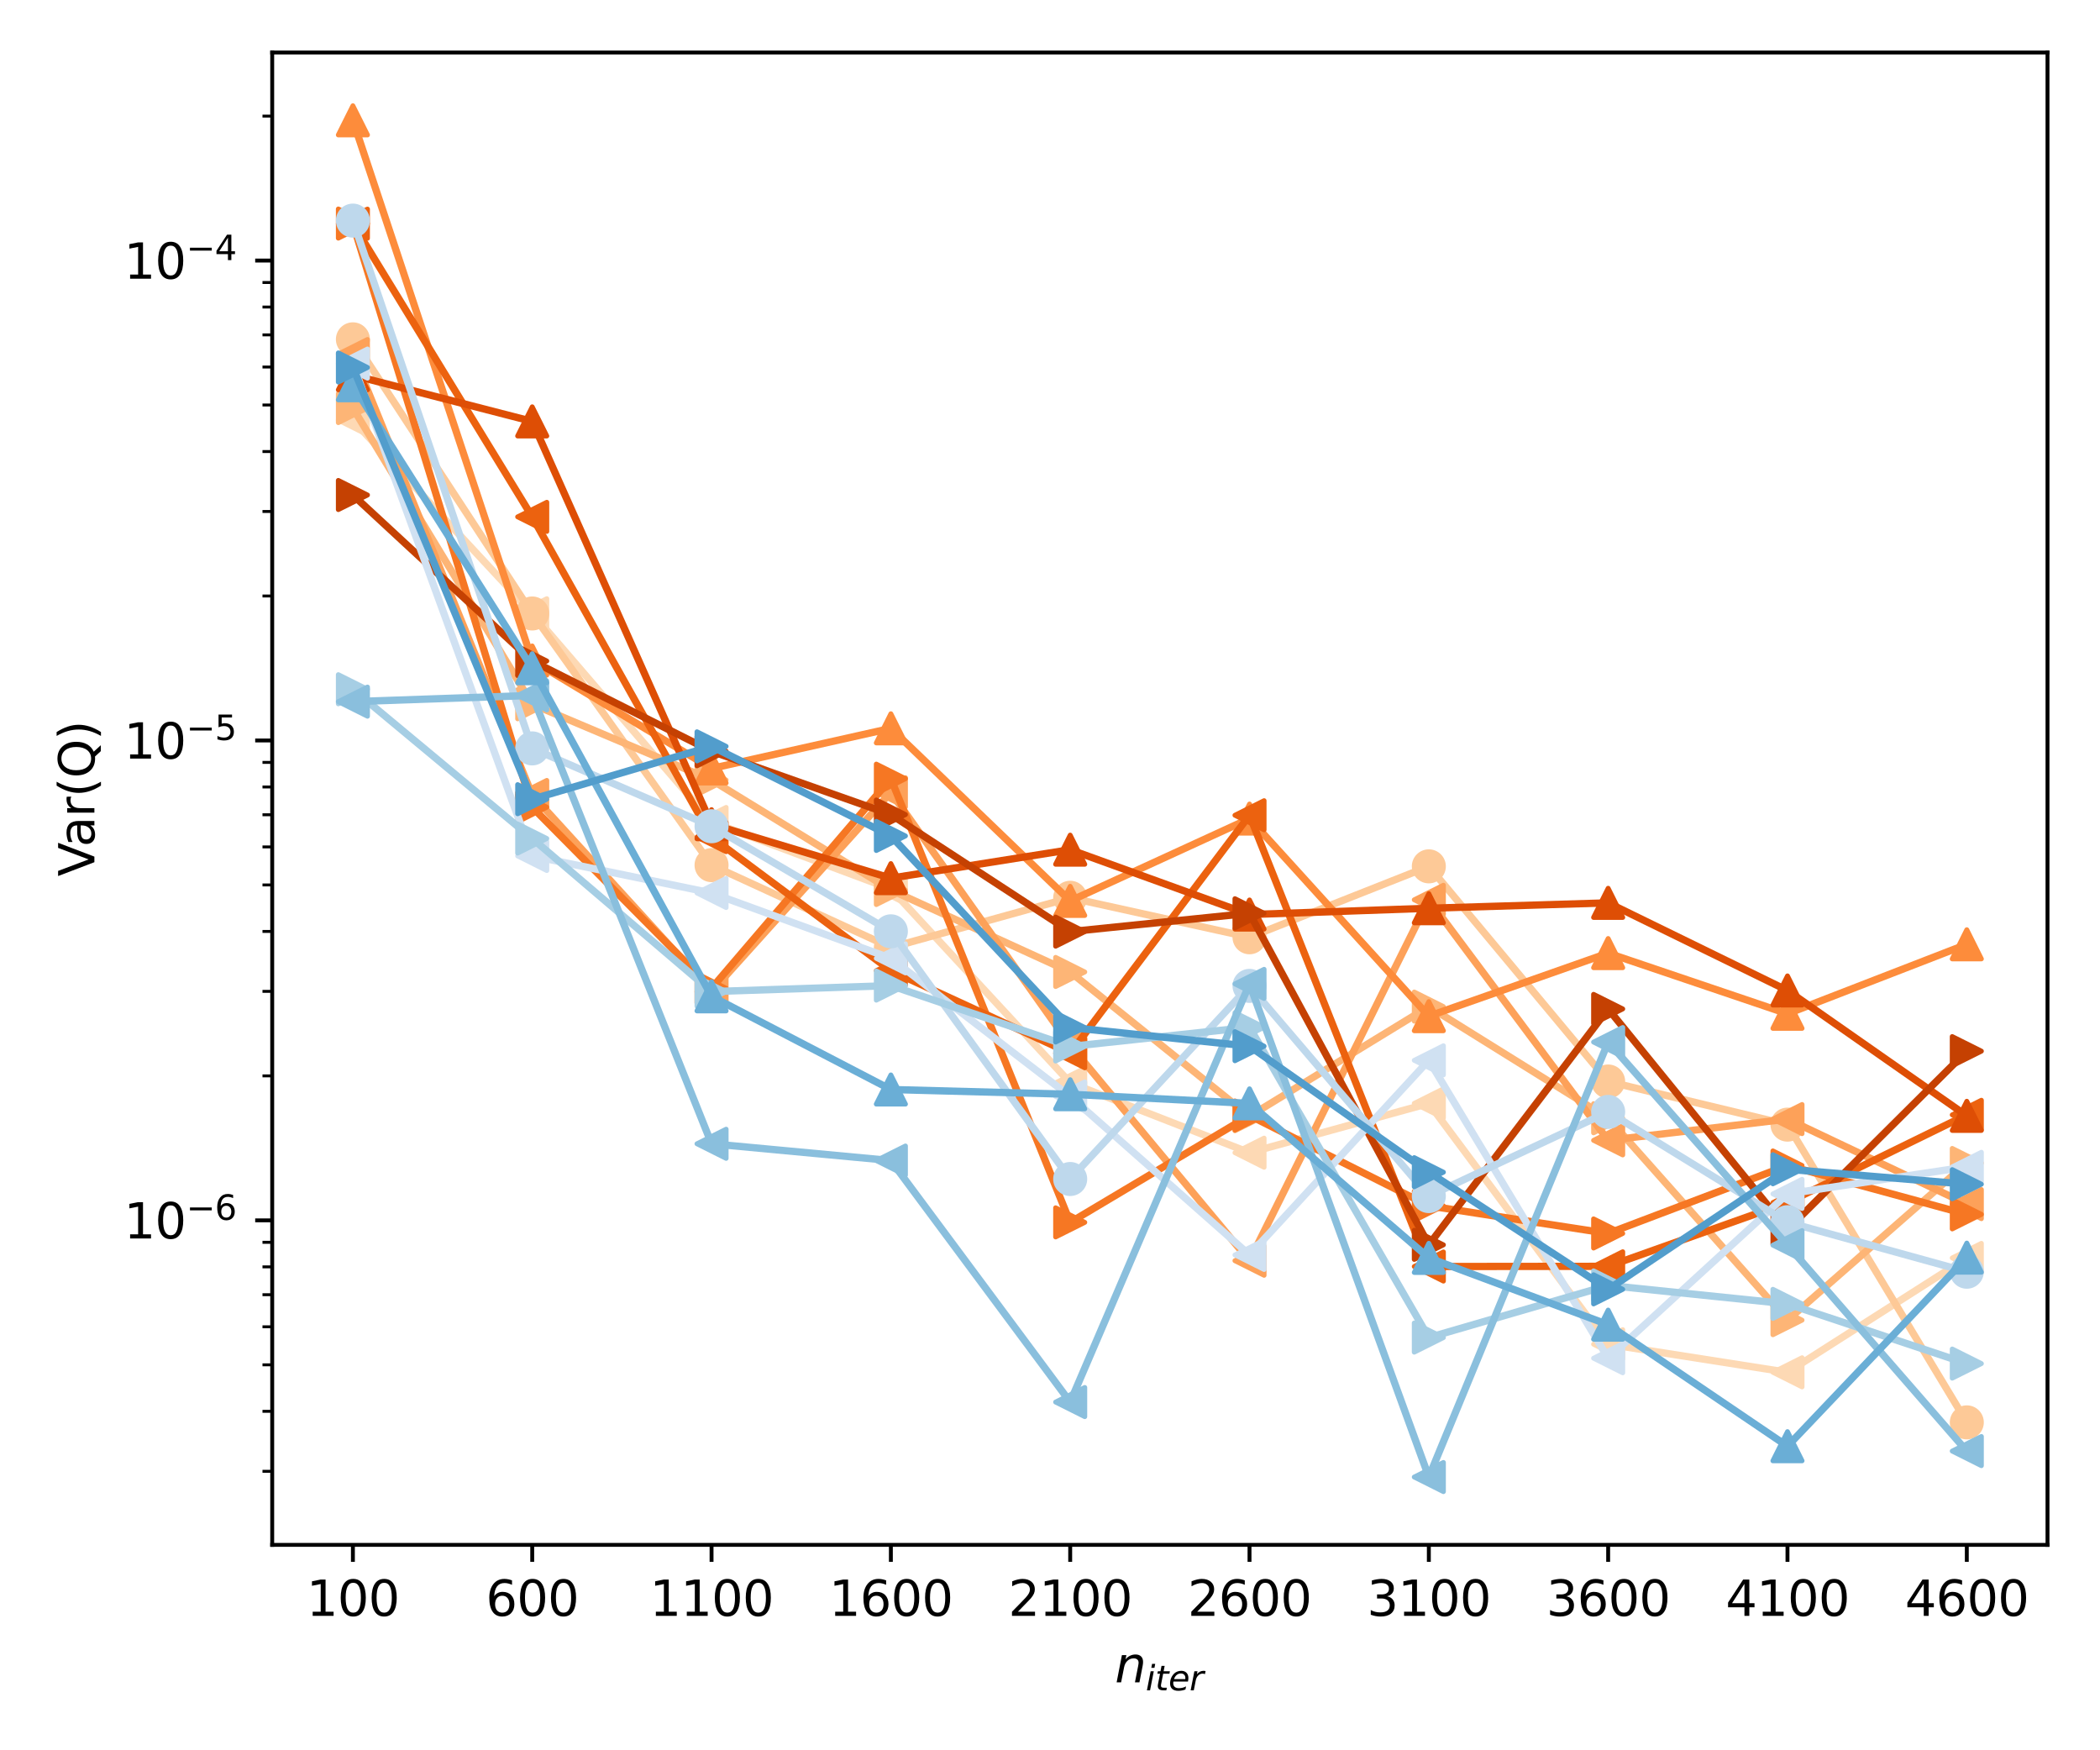 <?xml version="1.0" encoding="utf-8" standalone="no"?>
<!DOCTYPE svg PUBLIC "-//W3C//DTD SVG 1.1//EN"
  "http://www.w3.org/Graphics/SVG/1.1/DTD/svg11.dtd">
<svg xmlns:xlink="http://www.w3.org/1999/xlink" width="432pt" height="360pt" viewBox="0 0 432 360" xmlns="http://www.w3.org/2000/svg" version="1.1">
 <defs>
  <style type="text/css">*{stroke-linejoin: round; stroke-linecap: butt}</style>
 </defs>
 <g id="figure_1">
  <g id="patch_1">
   <path d="M 0 360 
L 432 360 
L 432 0 
L 0 0 
z
" style="fill: #ffffff"/>
  </g>
  <g id="axes_1">
   <g id="patch_2">
    <path d="M 55.997 317.752 
L 421.2 317.752 
L 421.2 10.8 
L 55.997 10.8 
z
" style="fill: #ffffff"/>
   </g>
   <g id="matplotlib.axis_1">
    <g id="xtick_1">
     <g id="line2d_1">
      <defs>
       <path id="m61a77b3e97" d="M 0 0 
L 0 3.5 
" style="stroke: #000000; stroke-width: 0.8"/>
      </defs>
      <g>
       <use xlink:href="#m61a77b3e97" x="72.597" y="317.752" style="stroke: #000000; stroke-width: 0.8"/>
      </g>
     </g>
     <g id="text_1">
      <!-- 100 -->
      <g transform="translate(63.053 332.35) scale(0.1 -0.1)">
       <defs>
        <path id="DejaVuSans-31" d="M 794 531 
L 1825 531 
L 1825 4091 
L 703 3866 
L 703 4441 
L 1819 4666 
L 2450 4666 
L 2450 531 
L 3481 531 
L 3481 0 
L 794 0 
L 794 531 
z
" transform="scale(0.016)"/>
        <path id="DejaVuSans-30" d="M 2034 4250 
Q 1547 4250 1301 3770 
Q 1056 3291 1056 2328 
Q 1056 1369 1301 889 
Q 1547 409 2034 409 
Q 2525 409 2770 889 
Q 3016 1369 3016 2328 
Q 3016 3291 2770 3770 
Q 2525 4250 2034 4250 
z
M 2034 4750 
Q 2819 4750 3233 4129 
Q 3647 3509 3647 2328 
Q 3647 1150 3233 529 
Q 2819 -91 2034 -91 
Q 1250 -91 836 529 
Q 422 1150 422 2328 
Q 422 3509 836 4129 
Q 1250 4750 2034 4750 
z
" transform="scale(0.016)"/>
       </defs>
       <use xlink:href="#DejaVuSans-31"/>
       <use xlink:href="#DejaVuSans-30" x="63.623"/>
       <use xlink:href="#DejaVuSans-30" x="127.246"/>
      </g>
     </g>
    </g>
    <g id="xtick_2">
     <g id="line2d_2">
      <g>
       <use xlink:href="#m61a77b3e97" x="109.486" y="317.752" style="stroke: #000000; stroke-width: 0.8"/>
      </g>
     </g>
     <g id="text_2">
      <!-- 600 -->
      <g transform="translate(99.943 332.35) scale(0.1 -0.1)">
       <defs>
        <path id="DejaVuSans-36" d="M 2113 2584 
Q 1688 2584 1439 2293 
Q 1191 2003 1191 1497 
Q 1191 994 1439 701 
Q 1688 409 2113 409 
Q 2538 409 2786 701 
Q 3034 994 3034 1497 
Q 3034 2003 2786 2293 
Q 2538 2584 2113 2584 
z
M 3366 4563 
L 3366 3988 
Q 3128 4100 2886 4159 
Q 2644 4219 2406 4219 
Q 1781 4219 1451 3797 
Q 1122 3375 1075 2522 
Q 1259 2794 1537 2939 
Q 1816 3084 2150 3084 
Q 2853 3084 3261 2657 
Q 3669 2231 3669 1497 
Q 3669 778 3244 343 
Q 2819 -91 2113 -91 
Q 1303 -91 875 529 
Q 447 1150 447 2328 
Q 447 3434 972 4092 
Q 1497 4750 2381 4750 
Q 2619 4750 2861 4703 
Q 3103 4656 3366 4563 
z
" transform="scale(0.016)"/>
       </defs>
       <use xlink:href="#DejaVuSans-36"/>
       <use xlink:href="#DejaVuSans-30" x="63.623"/>
       <use xlink:href="#DejaVuSans-30" x="127.246"/>
      </g>
     </g>
    </g>
    <g id="xtick_3">
     <g id="line2d_3">
      <g>
       <use xlink:href="#m61a77b3e97" x="146.376" y="317.752" style="stroke: #000000; stroke-width: 0.8"/>
      </g>
     </g>
     <g id="text_3">
      <!-- 1100 -->
      <g transform="translate(133.651 332.35) scale(0.1 -0.1)">
       <use xlink:href="#DejaVuSans-31"/>
       <use xlink:href="#DejaVuSans-31" x="63.623"/>
       <use xlink:href="#DejaVuSans-30" x="127.246"/>
       <use xlink:href="#DejaVuSans-30" x="190.869"/>
      </g>
     </g>
    </g>
    <g id="xtick_4">
     <g id="line2d_4">
      <g>
       <use xlink:href="#m61a77b3e97" x="183.265" y="317.752" style="stroke: #000000; stroke-width: 0.8"/>
      </g>
     </g>
     <g id="text_4">
      <!-- 1600 -->
      <g transform="translate(170.54 332.35) scale(0.1 -0.1)">
       <use xlink:href="#DejaVuSans-31"/>
       <use xlink:href="#DejaVuSans-36" x="63.623"/>
       <use xlink:href="#DejaVuSans-30" x="127.246"/>
       <use xlink:href="#DejaVuSans-30" x="190.869"/>
      </g>
     </g>
    </g>
    <g id="xtick_5">
     <g id="line2d_5">
      <g>
       <use xlink:href="#m61a77b3e97" x="220.154" y="317.752" style="stroke: #000000; stroke-width: 0.8"/>
      </g>
     </g>
     <g id="text_5">
      <!-- 2100 -->
      <g transform="translate(207.429 332.35) scale(0.1 -0.1)">
       <defs>
        <path id="DejaVuSans-32" d="M 1228 531 
L 3431 531 
L 3431 0 
L 469 0 
L 469 531 
Q 828 903 1448 1529 
Q 2069 2156 2228 2338 
Q 2531 2678 2651 2914 
Q 2772 3150 2772 3378 
Q 2772 3750 2511 3984 
Q 2250 4219 1831 4219 
Q 1534 4219 1204 4116 
Q 875 4013 500 3803 
L 500 4441 
Q 881 4594 1212 4672 
Q 1544 4750 1819 4750 
Q 2544 4750 2975 4387 
Q 3406 4025 3406 3419 
Q 3406 3131 3298 2873 
Q 3191 2616 2906 2266 
Q 2828 2175 2409 1742 
Q 1991 1309 1228 531 
z
" transform="scale(0.016)"/>
       </defs>
       <use xlink:href="#DejaVuSans-32"/>
       <use xlink:href="#DejaVuSans-31" x="63.623"/>
       <use xlink:href="#DejaVuSans-30" x="127.246"/>
       <use xlink:href="#DejaVuSans-30" x="190.869"/>
      </g>
     </g>
    </g>
    <g id="xtick_6">
     <g id="line2d_6">
      <g>
       <use xlink:href="#m61a77b3e97" x="257.043" y="317.752" style="stroke: #000000; stroke-width: 0.8"/>
      </g>
     </g>
     <g id="text_6">
      <!-- 2600 -->
      <g transform="translate(244.318 332.35) scale(0.1 -0.1)">
       <use xlink:href="#DejaVuSans-32"/>
       <use xlink:href="#DejaVuSans-36" x="63.623"/>
       <use xlink:href="#DejaVuSans-30" x="127.246"/>
       <use xlink:href="#DejaVuSans-30" x="190.869"/>
      </g>
     </g>
    </g>
    <g id="xtick_7">
     <g id="line2d_7">
      <g>
       <use xlink:href="#m61a77b3e97" x="293.932" y="317.752" style="stroke: #000000; stroke-width: 0.8"/>
      </g>
     </g>
     <g id="text_7">
      <!-- 3100 -->
      <g transform="translate(281.207 332.35) scale(0.1 -0.1)">
       <defs>
        <path id="DejaVuSans-33" d="M 2597 2516 
Q 3050 2419 3304 2112 
Q 3559 1806 3559 1356 
Q 3559 666 3084 287 
Q 2609 -91 1734 -91 
Q 1441 -91 1130 -33 
Q 819 25 488 141 
L 488 750 
Q 750 597 1062 519 
Q 1375 441 1716 441 
Q 2309 441 2620 675 
Q 2931 909 2931 1356 
Q 2931 1769 2642 2001 
Q 2353 2234 1838 2234 
L 1294 2234 
L 1294 2753 
L 1863 2753 
Q 2328 2753 2575 2939 
Q 2822 3125 2822 3475 
Q 2822 3834 2567 4026 
Q 2313 4219 1838 4219 
Q 1578 4219 1281 4162 
Q 984 4106 628 3988 
L 628 4550 
Q 988 4650 1302 4700 
Q 1616 4750 1894 4750 
Q 2613 4750 3031 4423 
Q 3450 4097 3450 3541 
Q 3450 3153 3228 2886 
Q 3006 2619 2597 2516 
z
" transform="scale(0.016)"/>
       </defs>
       <use xlink:href="#DejaVuSans-33"/>
       <use xlink:href="#DejaVuSans-31" x="63.623"/>
       <use xlink:href="#DejaVuSans-30" x="127.246"/>
       <use xlink:href="#DejaVuSans-30" x="190.869"/>
      </g>
     </g>
    </g>
    <g id="xtick_8">
     <g id="line2d_8">
      <g>
       <use xlink:href="#m61a77b3e97" x="330.821" y="317.752" style="stroke: #000000; stroke-width: 0.8"/>
      </g>
     </g>
     <g id="text_8">
      <!-- 3600 -->
      <g transform="translate(318.096 332.35) scale(0.1 -0.1)">
       <use xlink:href="#DejaVuSans-33"/>
       <use xlink:href="#DejaVuSans-36" x="63.623"/>
       <use xlink:href="#DejaVuSans-30" x="127.246"/>
       <use xlink:href="#DejaVuSans-30" x="190.869"/>
      </g>
     </g>
    </g>
    <g id="xtick_9">
     <g id="line2d_9">
      <g>
       <use xlink:href="#m61a77b3e97" x="367.711" y="317.752" style="stroke: #000000; stroke-width: 0.8"/>
      </g>
     </g>
     <g id="text_9">
      <!-- 4100 -->
      <g transform="translate(354.986 332.35) scale(0.1 -0.1)">
       <defs>
        <path id="DejaVuSans-34" d="M 2419 4116 
L 825 1625 
L 2419 1625 
L 2419 4116 
z
M 2253 4666 
L 3047 4666 
L 3047 1625 
L 3713 1625 
L 3713 1100 
L 3047 1100 
L 3047 0 
L 2419 0 
L 2419 1100 
L 313 1100 
L 313 1709 
L 2253 4666 
z
" transform="scale(0.016)"/>
       </defs>
       <use xlink:href="#DejaVuSans-34"/>
       <use xlink:href="#DejaVuSans-31" x="63.623"/>
       <use xlink:href="#DejaVuSans-30" x="127.246"/>
       <use xlink:href="#DejaVuSans-30" x="190.869"/>
      </g>
     </g>
    </g>
    <g id="xtick_10">
     <g id="line2d_10">
      <g>
       <use xlink:href="#m61a77b3e97" x="404.6" y="317.752" style="stroke: #000000; stroke-width: 0.8"/>
      </g>
     </g>
     <g id="text_10">
      <!-- 4600 -->
      <g transform="translate(391.875 332.35) scale(0.1 -0.1)">
       <use xlink:href="#DejaVuSans-34"/>
       <use xlink:href="#DejaVuSans-36" x="63.623"/>
       <use xlink:href="#DejaVuSans-30" x="127.246"/>
       <use xlink:href="#DejaVuSans-30" x="190.869"/>
      </g>
     </g>
    </g>
    <g id="text_11">
     <!-- $n_{iter}$ -->
     <g transform="translate(229.349 346.029) scale(0.1 -0.1)">
      <defs>
       <path id="DejaVuSans-Oblique-6e" d="M 3566 2113 
L 3156 0 
L 2578 0 
L 2988 2091 
Q 3016 2238 3031 2350 
Q 3047 2463 3047 2528 
Q 3047 2791 2881 2937 
Q 2716 3084 2419 3084 
Q 1956 3084 1622 2776 
Q 1288 2469 1184 1941 
L 800 0 
L 225 0 
L 903 3500 
L 1478 3500 
L 1363 2950 
Q 1603 3253 1940 3418 
Q 2278 3584 2650 3584 
Q 3113 3584 3367 3334 
Q 3622 3084 3622 2631 
Q 3622 2519 3608 2391 
Q 3594 2263 3566 2113 
z
" transform="scale(0.016)"/>
       <path id="DejaVuSans-Oblique-69" d="M 1172 4863 
L 1747 4863 
L 1606 4134 
L 1031 4134 
L 1172 4863 
z
M 909 3500 
L 1484 3500 
L 800 0 
L 225 0 
L 909 3500 
z
" transform="scale(0.016)"/>
       <path id="DejaVuSans-Oblique-74" d="M 2706 3500 
L 2619 3053 
L 1472 3053 
L 1100 1153 
Q 1081 1047 1072 975 
Q 1063 903 1063 863 
Q 1063 663 1183 572 
Q 1303 481 1569 481 
L 2150 481 
L 2053 0 
L 1503 0 
Q 991 0 739 200 
Q 488 400 488 806 
Q 488 878 497 964 
Q 506 1050 525 1153 
L 897 3053 
L 409 3053 
L 500 3500 
L 978 3500 
L 1172 4494 
L 1747 4494 
L 1556 3500 
L 2706 3500 
z
" transform="scale(0.016)"/>
       <path id="DejaVuSans-Oblique-65" d="M 3078 2063 
Q 3088 2113 3092 2166 
Q 3097 2219 3097 2272 
Q 3097 2653 2873 2875 
Q 2650 3097 2266 3097 
Q 1838 3097 1509 2826 
Q 1181 2556 1013 2059 
L 3078 2063 
z
M 3578 1613 
L 903 1613 
Q 884 1494 878 1425 
Q 872 1356 872 1306 
Q 872 872 1139 634 
Q 1406 397 1894 397 
Q 2269 397 2603 481 
Q 2938 566 3225 728 
L 3116 159 
Q 2806 34 2476 -28 
Q 2147 -91 1806 -91 
Q 1078 -91 686 257 
Q 294 606 294 1247 
Q 294 1794 489 2264 
Q 684 2734 1063 3103 
Q 1306 3334 1642 3459 
Q 1978 3584 2356 3584 
Q 2950 3584 3301 3228 
Q 3653 2872 3653 2272 
Q 3653 2128 3634 1964 
Q 3616 1800 3578 1613 
z
" transform="scale(0.016)"/>
       <path id="DejaVuSans-Oblique-72" d="M 2853 2969 
Q 2766 3016 2653 3041 
Q 2541 3066 2413 3066 
Q 1953 3066 1609 2717 
Q 1266 2369 1153 1784 
L 800 0 
L 225 0 
L 909 3500 
L 1484 3500 
L 1375 2956 
Q 1603 3259 1920 3421 
Q 2238 3584 2597 3584 
Q 2691 3584 2781 3573 
Q 2872 3563 2963 3538 
L 2853 2969 
z
" transform="scale(0.016)"/>
      </defs>
      <use xlink:href="#DejaVuSans-Oblique-6e"/>
      <use xlink:href="#DejaVuSans-Oblique-69" transform="translate(63.379 -16.406) scale(0.7)"/>
      <use xlink:href="#DejaVuSans-Oblique-74" transform="translate(82.827 -16.406) scale(0.7)"/>
      <use xlink:href="#DejaVuSans-Oblique-65" transform="translate(110.273 -16.406) scale(0.7)"/>
      <use xlink:href="#DejaVuSans-Oblique-72" transform="translate(153.34 -16.406) scale(0.7)"/>
     </g>
    </g>
   </g>
   <g id="matplotlib.axis_2">
    <g id="ytick_1">
     <g id="line2d_11">
      <defs>
       <path id="m66c71c8603" d="M 0 0 
L -3.5 0 
" style="stroke: #000000; stroke-width: 0.8"/>
      </defs>
      <g>
       <use xlink:href="#m66c71c8603" x="55.997" y="251.003" style="stroke: #000000; stroke-width: 0.8"/>
      </g>
     </g>
     <g id="text_12">
      <!-- $\mathdefault{10^{-6}}$ -->
      <g transform="translate(25.497 254.802) scale(0.1 -0.1)">
       <defs>
        <path id="DejaVuSans-2212" d="M 678 2272 
L 4684 2272 
L 4684 1741 
L 678 1741 
L 678 2272 
z
" transform="scale(0.016)"/>
       </defs>
       <use xlink:href="#DejaVuSans-31" transform="translate(0 0.766)"/>
       <use xlink:href="#DejaVuSans-30" transform="translate(63.623 0.766)"/>
       <use xlink:href="#DejaVuSans-2212" transform="translate(128.203 39.047) scale(0.7)"/>
       <use xlink:href="#DejaVuSans-36" transform="translate(186.855 39.047) scale(0.7)"/>
      </g>
     </g>
    </g>
    <g id="ytick_2">
     <g id="line2d_12">
      <g>
       <use xlink:href="#m66c71c8603" x="55.997" y="152.298" style="stroke: #000000; stroke-width: 0.8"/>
      </g>
     </g>
     <g id="text_13">
      <!-- $\mathdefault{10^{-5}}$ -->
      <g transform="translate(25.497 156.097) scale(0.1 -0.1)">
       <defs>
        <path id="DejaVuSans-35" d="M 691 4666 
L 3169 4666 
L 3169 4134 
L 1269 4134 
L 1269 2991 
Q 1406 3038 1543 3061 
Q 1681 3084 1819 3084 
Q 2600 3084 3056 2656 
Q 3513 2228 3513 1497 
Q 3513 744 3044 326 
Q 2575 -91 1722 -91 
Q 1428 -91 1123 -41 
Q 819 9 494 109 
L 494 744 
Q 775 591 1075 516 
Q 1375 441 1709 441 
Q 2250 441 2565 725 
Q 2881 1009 2881 1497 
Q 2881 1984 2565 2268 
Q 2250 2553 1709 2553 
Q 1456 2553 1204 2497 
Q 953 2441 691 2322 
L 691 4666 
z
" transform="scale(0.016)"/>
       </defs>
       <use xlink:href="#DejaVuSans-31" transform="translate(0 0.684)"/>
       <use xlink:href="#DejaVuSans-30" transform="translate(63.623 0.684)"/>
       <use xlink:href="#DejaVuSans-2212" transform="translate(128.203 38.966) scale(0.7)"/>
       <use xlink:href="#DejaVuSans-35" transform="translate(186.855 38.966) scale(0.7)"/>
      </g>
     </g>
    </g>
    <g id="ytick_3">
     <g id="line2d_13">
      <g>
       <use xlink:href="#m66c71c8603" x="55.997" y="53.592" style="stroke: #000000; stroke-width: 0.8"/>
      </g>
     </g>
     <g id="text_14">
      <!-- $\mathdefault{10^{-4}}$ -->
      <g transform="translate(25.497 57.392) scale(0.1 -0.1)">
       <use xlink:href="#DejaVuSans-31" transform="translate(0 0.684)"/>
       <use xlink:href="#DejaVuSans-30" transform="translate(63.623 0.684)"/>
       <use xlink:href="#DejaVuSans-2212" transform="translate(128.203 38.966) scale(0.7)"/>
       <use xlink:href="#DejaVuSans-34" transform="translate(186.855 38.966) scale(0.7)"/>
      </g>
     </g>
    </g>
    <g id="ytick_4">
     <g id="line2d_14">
      <defs>
       <path id="m7e6065a679" d="M 0 0 
L -2 0 
" style="stroke: #000000; stroke-width: 0.6"/>
      </defs>
      <g>
       <use xlink:href="#m7e6065a679" x="55.997" y="302.614" style="stroke: #000000; stroke-width: 0.6"/>
      </g>
     </g>
    </g>
    <g id="ytick_5">
     <g id="line2d_15">
      <g>
       <use xlink:href="#m7e6065a679" x="55.997" y="290.282" style="stroke: #000000; stroke-width: 0.6"/>
      </g>
     </g>
    </g>
    <g id="ytick_6">
     <g id="line2d_16">
      <g>
       <use xlink:href="#m7e6065a679" x="55.997" y="280.716" style="stroke: #000000; stroke-width: 0.6"/>
      </g>
     </g>
    </g>
    <g id="ytick_7">
     <g id="line2d_17">
      <g>
       <use xlink:href="#m7e6065a679" x="55.997" y="272.901" style="stroke: #000000; stroke-width: 0.6"/>
      </g>
     </g>
    </g>
    <g id="ytick_8">
     <g id="line2d_18">
      <g>
       <use xlink:href="#m7e6065a679" x="55.997" y="266.293" style="stroke: #000000; stroke-width: 0.6"/>
      </g>
     </g>
    </g>
    <g id="ytick_9">
     <g id="line2d_19">
      <g>
       <use xlink:href="#m7e6065a679" x="55.997" y="260.568" style="stroke: #000000; stroke-width: 0.6"/>
      </g>
     </g>
    </g>
    <g id="ytick_10">
     <g id="line2d_20">
      <g>
       <use xlink:href="#m7e6065a679" x="55.997" y="255.519" style="stroke: #000000; stroke-width: 0.6"/>
      </g>
     </g>
    </g>
    <g id="ytick_11">
     <g id="line2d_21">
      <g>
       <use xlink:href="#m7e6065a679" x="55.997" y="221.29" style="stroke: #000000; stroke-width: 0.6"/>
      </g>
     </g>
    </g>
    <g id="ytick_12">
     <g id="line2d_22">
      <g>
       <use xlink:href="#m7e6065a679" x="55.997" y="203.909" style="stroke: #000000; stroke-width: 0.6"/>
      </g>
     </g>
    </g>
    <g id="ytick_13">
     <g id="line2d_23">
      <g>
       <use xlink:href="#m7e6065a679" x="55.997" y="191.576" style="stroke: #000000; stroke-width: 0.6"/>
      </g>
     </g>
    </g>
    <g id="ytick_14">
     <g id="line2d_24">
      <g>
       <use xlink:href="#m7e6065a679" x="55.997" y="182.011" style="stroke: #000000; stroke-width: 0.6"/>
      </g>
     </g>
    </g>
    <g id="ytick_15">
     <g id="line2d_25">
      <g>
       <use xlink:href="#m7e6065a679" x="55.997" y="174.195" style="stroke: #000000; stroke-width: 0.6"/>
      </g>
     </g>
    </g>
    <g id="ytick_16">
     <g id="line2d_26">
      <g>
       <use xlink:href="#m7e6065a679" x="55.997" y="167.587" style="stroke: #000000; stroke-width: 0.6"/>
      </g>
     </g>
    </g>
    <g id="ytick_17">
     <g id="line2d_27">
      <g>
       <use xlink:href="#m7e6065a679" x="55.997" y="161.863" style="stroke: #000000; stroke-width: 0.6"/>
      </g>
     </g>
    </g>
    <g id="ytick_18">
     <g id="line2d_28">
      <g>
       <use xlink:href="#m7e6065a679" x="55.997" y="156.814" style="stroke: #000000; stroke-width: 0.6"/>
      </g>
     </g>
    </g>
    <g id="ytick_19">
     <g id="line2d_29">
      <g>
       <use xlink:href="#m7e6065a679" x="55.997" y="122.584" style="stroke: #000000; stroke-width: 0.6"/>
      </g>
     </g>
    </g>
    <g id="ytick_20">
     <g id="line2d_30">
      <g>
       <use xlink:href="#m7e6065a679" x="55.997" y="105.203" style="stroke: #000000; stroke-width: 0.6"/>
      </g>
     </g>
    </g>
    <g id="ytick_21">
     <g id="line2d_31">
      <g>
       <use xlink:href="#m7e6065a679" x="55.997" y="92.871" style="stroke: #000000; stroke-width: 0.6"/>
      </g>
     </g>
    </g>
    <g id="ytick_22">
     <g id="line2d_32">
      <g>
       <use xlink:href="#m7e6065a679" x="55.997" y="83.306" style="stroke: #000000; stroke-width: 0.6"/>
      </g>
     </g>
    </g>
    <g id="ytick_23">
     <g id="line2d_33">
      <g>
       <use xlink:href="#m7e6065a679" x="55.997" y="75.49" style="stroke: #000000; stroke-width: 0.6"/>
      </g>
     </g>
    </g>
    <g id="ytick_24">
     <g id="line2d_34">
      <g>
       <use xlink:href="#m7e6065a679" x="55.997" y="68.882" style="stroke: #000000; stroke-width: 0.6"/>
      </g>
     </g>
    </g>
    <g id="ytick_25">
     <g id="line2d_35">
      <g>
       <use xlink:href="#m7e6065a679" x="55.997" y="63.158" style="stroke: #000000; stroke-width: 0.6"/>
      </g>
     </g>
    </g>
    <g id="ytick_26">
     <g id="line2d_36">
      <g>
       <use xlink:href="#m7e6065a679" x="55.997" y="58.109" style="stroke: #000000; stroke-width: 0.6"/>
      </g>
     </g>
    </g>
    <g id="ytick_27">
     <g id="line2d_37">
      <g>
       <use xlink:href="#m7e6065a679" x="55.997" y="23.879" style="stroke: #000000; stroke-width: 0.6"/>
      </g>
     </g>
    </g>
    <g id="text_15">
     <!-- Var(Q) -->
     <g transform="translate(19.417 180.266) rotate(-90) scale(0.1 -0.1)">
      <defs>
       <path id="DejaVuSans-56" d="M 1831 0 
L 50 4666 
L 709 4666 
L 2188 738 
L 3669 4666 
L 4325 4666 
L 2547 0 
L 1831 0 
z
" transform="scale(0.016)"/>
       <path id="DejaVuSans-61" d="M 2194 1759 
Q 1497 1759 1228 1600 
Q 959 1441 959 1056 
Q 959 750 1161 570 
Q 1363 391 1709 391 
Q 2188 391 2477 730 
Q 2766 1069 2766 1631 
L 2766 1759 
L 2194 1759 
z
M 3341 1997 
L 3341 0 
L 2766 0 
L 2766 531 
Q 2569 213 2275 61 
Q 1981 -91 1556 -91 
Q 1019 -91 701 211 
Q 384 513 384 1019 
Q 384 1609 779 1909 
Q 1175 2209 1959 2209 
L 2766 2209 
L 2766 2266 
Q 2766 2663 2505 2880 
Q 2244 3097 1772 3097 
Q 1472 3097 1187 3025 
Q 903 2953 641 2809 
L 641 3341 
Q 956 3463 1253 3523 
Q 1550 3584 1831 3584 
Q 2591 3584 2966 3190 
Q 3341 2797 3341 1997 
z
" transform="scale(0.016)"/>
       <path id="DejaVuSans-72" d="M 2631 2963 
Q 2534 3019 2420 3045 
Q 2306 3072 2169 3072 
Q 1681 3072 1420 2755 
Q 1159 2438 1159 1844 
L 1159 0 
L 581 0 
L 581 3500 
L 1159 3500 
L 1159 2956 
Q 1341 3275 1631 3429 
Q 1922 3584 2338 3584 
Q 2397 3584 2469 3576 
Q 2541 3569 2628 3553 
L 2631 2963 
z
" transform="scale(0.016)"/>
       <path id="DejaVuSans-28" d="M 1984 4856 
Q 1566 4138 1362 3434 
Q 1159 2731 1159 2009 
Q 1159 1288 1364 580 
Q 1569 -128 1984 -844 
L 1484 -844 
Q 1016 -109 783 600 
Q 550 1309 550 2009 
Q 550 2706 781 3412 
Q 1013 4119 1484 4856 
L 1984 4856 
z
" transform="scale(0.016)"/>
       <path id="DejaVuSans-51" d="M 2522 4238 
Q 1834 4238 1429 3725 
Q 1025 3213 1025 2328 
Q 1025 1447 1429 934 
Q 1834 422 2522 422 
Q 3209 422 3611 934 
Q 4013 1447 4013 2328 
Q 4013 3213 3611 3725 
Q 3209 4238 2522 4238 
z
M 3406 84 
L 4238 -825 
L 3475 -825 
L 2784 -78 
Q 2681 -84 2626 -87 
Q 2572 -91 2522 -91 
Q 1538 -91 948 567 
Q 359 1225 359 2328 
Q 359 3434 948 4092 
Q 1538 4750 2522 4750 
Q 3503 4750 4090 4092 
Q 4678 3434 4678 2328 
Q 4678 1516 4351 937 
Q 4025 359 3406 84 
z
" transform="scale(0.016)"/>
       <path id="DejaVuSans-29" d="M 513 4856 
L 1013 4856 
Q 1481 4119 1714 3412 
Q 1947 2706 1947 2009 
Q 1947 1309 1714 600 
Q 1481 -109 1013 -844 
L 513 -844 
Q 928 -128 1133 580 
Q 1338 1288 1338 2009 
Q 1338 2731 1133 3434 
Q 928 4138 513 4856 
z
" transform="scale(0.016)"/>
      </defs>
      <use xlink:href="#DejaVuSans-56"/>
      <use xlink:href="#DejaVuSans-61" x="60.658"/>
      <use xlink:href="#DejaVuSans-72" x="121.938"/>
      <use xlink:href="#DejaVuSans-28" x="163.051"/>
      <use xlink:href="#DejaVuSans-51" x="202.064"/>
      <use xlink:href="#DejaVuSans-29" x="280.775"/>
     </g>
    </g>
   </g>
   <g id="line2d_38">
    <path d="M 72.597 86.427 
L 109.486 126.137 
L 146.376 169.067 
L 183.265 182.845 
L 220.154 222.704 
L 257.043 237.087 
L 293.932 226.944 
L 330.821 276.485 
L 367.711 282.259 
L 404.6 258.732 
" clip-path="url(#pa36e91059e)" style="fill: none; stroke: #fdd9b4; stroke-width: 1.5; stroke-linecap: square"/>
    <defs>
     <path id="m59c6a05967" d="M -3 -0 
L 3 3 
L 3 -3 
z
" style="stroke: #fdd9b4; stroke-linejoin: miter"/>
    </defs>
    <g clip-path="url(#pa36e91059e)">
     <use xlink:href="#m59c6a05967" x="72.597" y="86.427" style="fill: #fdd9b4; stroke: #fdd9b4; stroke-linejoin: miter"/>
     <use xlink:href="#m59c6a05967" x="109.486" y="126.137" style="fill: #fdd9b4; stroke: #fdd9b4; stroke-linejoin: miter"/>
     <use xlink:href="#m59c6a05967" x="146.376" y="169.067" style="fill: #fdd9b4; stroke: #fdd9b4; stroke-linejoin: miter"/>
     <use xlink:href="#m59c6a05967" x="183.265" y="182.845" style="fill: #fdd9b4; stroke: #fdd9b4; stroke-linejoin: miter"/>
     <use xlink:href="#m59c6a05967" x="220.154" y="222.704" style="fill: #fdd9b4; stroke: #fdd9b4; stroke-linejoin: miter"/>
     <use xlink:href="#m59c6a05967" x="257.043" y="237.087" style="fill: #fdd9b4; stroke: #fdd9b4; stroke-linejoin: miter"/>
     <use xlink:href="#m59c6a05967" x="293.932" y="226.944" style="fill: #fdd9b4; stroke: #fdd9b4; stroke-linejoin: miter"/>
     <use xlink:href="#m59c6a05967" x="330.821" y="276.485" style="fill: #fdd9b4; stroke: #fdd9b4; stroke-linejoin: miter"/>
     <use xlink:href="#m59c6a05967" x="367.711" y="282.259" style="fill: #fdd9b4; stroke: #fdd9b4; stroke-linejoin: miter"/>
     <use xlink:href="#m59c6a05967" x="404.6" y="258.732" style="fill: #fdd9b4; stroke: #fdd9b4; stroke-linejoin: miter"/>
    </g>
   </g>
   <g id="line2d_39">
    <path d="M 72.597 69.793 
L 109.486 126.183 
L 146.376 177.942 
L 183.265 194.883 
L 220.154 184.656 
L 257.043 192.779 
L 293.932 178.192 
L 330.821 222.445 
L 367.711 231.315 
L 404.6 292.554 
" clip-path="url(#pa36e91059e)" style="fill: none; stroke: #fdc997; stroke-width: 1.5; stroke-linecap: square"/>
    <defs>
     <path id="m38dec30c5c" d="M 0 3 
C 0.796 3 1.559 2.684 2.121 2.121 
C 2.684 1.559 3 0.796 3 0 
C 3 -0.796 2.684 -1.559 2.121 -2.121 
C 1.559 -2.684 0.796 -3 0 -3 
C -0.796 -3 -1.559 -2.684 -2.121 -2.121 
C -2.684 -1.559 -3 -0.796 -3 0 
C -3 0.796 -2.684 1.559 -2.121 2.121 
C -1.559 2.684 -0.796 3 0 3 
z
" style="stroke: #fdc997"/>
    </defs>
    <g clip-path="url(#pa36e91059e)">
     <use xlink:href="#m38dec30c5c" x="72.597" y="69.793" style="fill: #fdc997; stroke: #fdc997"/>
     <use xlink:href="#m38dec30c5c" x="109.486" y="126.183" style="fill: #fdc997; stroke: #fdc997"/>
     <use xlink:href="#m38dec30c5c" x="146.376" y="177.942" style="fill: #fdc997; stroke: #fdc997"/>
     <use xlink:href="#m38dec30c5c" x="183.265" y="194.883" style="fill: #fdc997; stroke: #fdc997"/>
     <use xlink:href="#m38dec30c5c" x="220.154" y="184.656" style="fill: #fdc997; stroke: #fdc997"/>
     <use xlink:href="#m38dec30c5c" x="257.043" y="192.779" style="fill: #fdc997; stroke: #fdc997"/>
     <use xlink:href="#m38dec30c5c" x="293.932" y="178.192" style="fill: #fdc997; stroke: #fdc997"/>
     <use xlink:href="#m38dec30c5c" x="330.821" y="222.445" style="fill: #fdc997; stroke: #fdc997"/>
     <use xlink:href="#m38dec30c5c" x="367.711" y="231.315" style="fill: #fdc997; stroke: #fdc997"/>
     <use xlink:href="#m38dec30c5c" x="404.6" y="292.554" style="fill: #fdc997; stroke: #fdc997"/>
    </g>
   </g>
   <g id="line2d_40">
    <path d="M 72.597 83.932 
L 109.486 144.849 
L 146.376 160.432 
L 183.265 183.055 
L 220.154 199.914 
L 257.043 229.593 
L 293.932 207.038 
L 330.821 230.003 
L 367.711 271.531 
L 404.6 239.206 
" clip-path="url(#pa36e91059e)" style="fill: none; stroke: #fdb576; stroke-width: 1.5; stroke-linecap: square"/>
    <defs>
     <path id="m7dd33ac7c9" d="M 3 0 
L -3 -3 
L -3 3 
z
" style="stroke: #fdb576; stroke-linejoin: miter"/>
    </defs>
    <g clip-path="url(#pa36e91059e)">
     <use xlink:href="#m7dd33ac7c9" x="72.597" y="83.932" style="fill: #fdb576; stroke: #fdb576; stroke-linejoin: miter"/>
     <use xlink:href="#m7dd33ac7c9" x="109.486" y="144.849" style="fill: #fdb576; stroke: #fdb576; stroke-linejoin: miter"/>
     <use xlink:href="#m7dd33ac7c9" x="146.376" y="160.432" style="fill: #fdb576; stroke: #fdb576; stroke-linejoin: miter"/>
     <use xlink:href="#m7dd33ac7c9" x="183.265" y="183.055" style="fill: #fdb576; stroke: #fdb576; stroke-linejoin: miter"/>
     <use xlink:href="#m7dd33ac7c9" x="220.154" y="199.914" style="fill: #fdb576; stroke: #fdb576; stroke-linejoin: miter"/>
     <use xlink:href="#m7dd33ac7c9" x="257.043" y="229.593" style="fill: #fdb576; stroke: #fdb576; stroke-linejoin: miter"/>
     <use xlink:href="#m7dd33ac7c9" x="293.932" y="207.038" style="fill: #fdb576; stroke: #fdb576; stroke-linejoin: miter"/>
     <use xlink:href="#m7dd33ac7c9" x="330.821" y="230.003" style="fill: #fdb576; stroke: #fdb576; stroke-linejoin: miter"/>
     <use xlink:href="#m7dd33ac7c9" x="367.711" y="271.531" style="fill: #fdb576; stroke: #fdb576; stroke-linejoin: miter"/>
     <use xlink:href="#m7dd33ac7c9" x="404.6" y="239.206" style="fill: #fdb576; stroke: #fdb576; stroke-linejoin: miter"/>
    </g>
   </g>
   <g id="line2d_41">
    <path d="M 72.597 72.823 
L 109.486 163.514 
L 146.376 203.955 
L 183.265 162.962 
L 220.154 214.995 
L 257.043 259.306 
L 293.932 185.072 
L 330.821 234.549 
L 367.711 230.172 
L 404.6 247.662 
" clip-path="url(#pa36e91059e)" style="fill: none; stroke: #fda159; stroke-width: 1.5; stroke-linecap: square"/>
    <defs>
     <path id="maa28dc53b6" d="M -3 -0 
L 3 3 
L 3 -3 
z
" style="stroke: #fda159; stroke-linejoin: miter"/>
    </defs>
    <g clip-path="url(#pa36e91059e)">
     <use xlink:href="#maa28dc53b6" x="72.597" y="72.823" style="fill: #fda159; stroke: #fda159; stroke-linejoin: miter"/>
     <use xlink:href="#maa28dc53b6" x="109.486" y="163.514" style="fill: #fda159; stroke: #fda159; stroke-linejoin: miter"/>
     <use xlink:href="#maa28dc53b6" x="146.376" y="203.955" style="fill: #fda159; stroke: #fda159; stroke-linejoin: miter"/>
     <use xlink:href="#maa28dc53b6" x="183.265" y="162.962" style="fill: #fda159; stroke: #fda159; stroke-linejoin: miter"/>
     <use xlink:href="#maa28dc53b6" x="220.154" y="214.995" style="fill: #fda159; stroke: #fda159; stroke-linejoin: miter"/>
     <use xlink:href="#maa28dc53b6" x="257.043" y="259.306" style="fill: #fda159; stroke: #fda159; stroke-linejoin: miter"/>
     <use xlink:href="#maa28dc53b6" x="293.932" y="185.072" style="fill: #fda159; stroke: #fda159; stroke-linejoin: miter"/>
     <use xlink:href="#maa28dc53b6" x="330.821" y="234.549" style="fill: #fda159; stroke: #fda159; stroke-linejoin: miter"/>
     <use xlink:href="#maa28dc53b6" x="367.711" y="230.172" style="fill: #fda159; stroke: #fda159; stroke-linejoin: miter"/>
     <use xlink:href="#maa28dc53b6" x="404.6" y="247.662" style="fill: #fda159; stroke: #fda159; stroke-linejoin: miter"/>
    </g>
   </g>
   <g id="line2d_42">
    <path d="M 72.597 24.752 
L 109.486 135.86 
L 146.376 158.061 
L 183.265 149.805 
L 220.154 185.297 
L 257.043 168.372 
L 293.932 209.006 
L 330.821 196.037 
L 367.711 208.515 
L 404.6 194.227 
" clip-path="url(#pa36e91059e)" style="fill: none; stroke: #fd8c3b; stroke-width: 1.5; stroke-linecap: square"/>
    <defs>
     <path id="md2c7c12066" d="M 0 -3 
L -3 3 
L 3 3 
z
" style="stroke: #fd8c3b; stroke-linejoin: miter"/>
    </defs>
    <g clip-path="url(#pa36e91059e)">
     <use xlink:href="#md2c7c12066" x="72.597" y="24.752" style="fill: #fd8c3b; stroke: #fd8c3b; stroke-linejoin: miter"/>
     <use xlink:href="#md2c7c12066" x="109.486" y="135.86" style="fill: #fd8c3b; stroke: #fd8c3b; stroke-linejoin: miter"/>
     <use xlink:href="#md2c7c12066" x="146.376" y="158.061" style="fill: #fd8c3b; stroke: #fd8c3b; stroke-linejoin: miter"/>
     <use xlink:href="#md2c7c12066" x="183.265" y="149.805" style="fill: #fd8c3b; stroke: #fd8c3b; stroke-linejoin: miter"/>
     <use xlink:href="#md2c7c12066" x="220.154" y="185.297" style="fill: #fd8c3b; stroke: #fd8c3b; stroke-linejoin: miter"/>
     <use xlink:href="#md2c7c12066" x="257.043" y="168.372" style="fill: #fd8c3b; stroke: #fd8c3b; stroke-linejoin: miter"/>
     <use xlink:href="#md2c7c12066" x="293.932" y="209.006" style="fill: #fd8c3b; stroke: #fd8c3b; stroke-linejoin: miter"/>
     <use xlink:href="#md2c7c12066" x="330.821" y="196.037" style="fill: #fd8c3b; stroke: #fd8c3b; stroke-linejoin: miter"/>
     <use xlink:href="#md2c7c12066" x="367.711" y="208.515" style="fill: #fd8c3b; stroke: #fd8c3b; stroke-linejoin: miter"/>
     <use xlink:href="#md2c7c12066" x="404.6" y="194.227" style="fill: #fd8c3b; stroke: #fd8c3b; stroke-linejoin: miter"/>
    </g>
   </g>
   <g id="line2d_43">
    <path d="M 72.597 45.981 
L 109.486 166.022 
L 146.376 203.272 
L 183.265 160.159 
L 220.154 251.418 
L 257.043 229.437 
L 293.932 248.023 
L 330.821 253.699 
L 367.711 239.719 
L 404.6 249.768 
" clip-path="url(#pa36e91059e)" style="fill: none; stroke: #f67723; stroke-width: 1.5; stroke-linecap: square"/>
    <defs>
     <path id="mc018e95c35" d="M 3 0 
L -3 -3 
L -3 3 
z
" style="stroke: #f67723; stroke-linejoin: miter"/>
    </defs>
    <g clip-path="url(#pa36e91059e)">
     <use xlink:href="#mc018e95c35" x="72.597" y="45.981" style="fill: #f67723; stroke: #f67723; stroke-linejoin: miter"/>
     <use xlink:href="#mc018e95c35" x="109.486" y="166.022" style="fill: #f67723; stroke: #f67723; stroke-linejoin: miter"/>
     <use xlink:href="#mc018e95c35" x="146.376" y="203.272" style="fill: #f67723; stroke: #f67723; stroke-linejoin: miter"/>
     <use xlink:href="#mc018e95c35" x="183.265" y="160.159" style="fill: #f67723; stroke: #f67723; stroke-linejoin: miter"/>
     <use xlink:href="#mc018e95c35" x="220.154" y="251.418" style="fill: #f67723; stroke: #f67723; stroke-linejoin: miter"/>
     <use xlink:href="#mc018e95c35" x="257.043" y="229.437" style="fill: #f67723; stroke: #f67723; stroke-linejoin: miter"/>
     <use xlink:href="#mc018e95c35" x="293.932" y="248.023" style="fill: #f67723; stroke: #f67723; stroke-linejoin: miter"/>
     <use xlink:href="#mc018e95c35" x="330.821" y="253.699" style="fill: #f67723; stroke: #f67723; stroke-linejoin: miter"/>
     <use xlink:href="#mc018e95c35" x="367.711" y="239.719" style="fill: #f67723; stroke: #f67723; stroke-linejoin: miter"/>
     <use xlink:href="#mc018e95c35" x="404.6" y="249.768" style="fill: #f67723; stroke: #f67723; stroke-linejoin: miter"/>
    </g>
   </g>
   <g id="line2d_44">
    <path d="M 72.597 46.006 
L 109.486 106.307 
L 146.376 172.18 
L 183.265 199.647 
L 220.154 216.634 
L 257.043 167.683 
L 293.932 260.499 
L 330.821 260.458 
L 367.711 247.348 
L 404.6 229.301 
" clip-path="url(#pa36e91059e)" style="fill: none; stroke: #ec620f; stroke-width: 1.5; stroke-linecap: square"/>
    <defs>
     <path id="m8bc821159e" d="M -3 -0 
L 3 3 
L 3 -3 
z
" style="stroke: #ec620f; stroke-linejoin: miter"/>
    </defs>
    <g clip-path="url(#pa36e91059e)">
     <use xlink:href="#m8bc821159e" x="72.597" y="46.006" style="fill: #ec620f; stroke: #ec620f; stroke-linejoin: miter"/>
     <use xlink:href="#m8bc821159e" x="109.486" y="106.307" style="fill: #ec620f; stroke: #ec620f; stroke-linejoin: miter"/>
     <use xlink:href="#m8bc821159e" x="146.376" y="172.18" style="fill: #ec620f; stroke: #ec620f; stroke-linejoin: miter"/>
     <use xlink:href="#m8bc821159e" x="183.265" y="199.647" style="fill: #ec620f; stroke: #ec620f; stroke-linejoin: miter"/>
     <use xlink:href="#m8bc821159e" x="220.154" y="216.634" style="fill: #ec620f; stroke: #ec620f; stroke-linejoin: miter"/>
     <use xlink:href="#m8bc821159e" x="257.043" y="167.683" style="fill: #ec620f; stroke: #ec620f; stroke-linejoin: miter"/>
     <use xlink:href="#m8bc821159e" x="293.932" y="260.499" style="fill: #ec620f; stroke: #ec620f; stroke-linejoin: miter"/>
     <use xlink:href="#m8bc821159e" x="330.821" y="260.458" style="fill: #ec620f; stroke: #ec620f; stroke-linejoin: miter"/>
     <use xlink:href="#m8bc821159e" x="367.711" y="247.348" style="fill: #ec620f; stroke: #ec620f; stroke-linejoin: miter"/>
     <use xlink:href="#m8bc821159e" x="404.6" y="229.301" style="fill: #ec620f; stroke: #ec620f; stroke-linejoin: miter"/>
    </g>
   </g>
   <g id="line2d_45">
    <path d="M 72.597 77.177 
L 109.486 86.675 
L 146.376 169.525 
L 183.265 180.623 
L 220.154 174.763 
L 257.043 188.107 
L 293.932 186.811 
L 330.821 185.701 
L 367.711 203.725 
L 404.6 229.509 
" clip-path="url(#pa36e91059e)" style="fill: none; stroke: #de4e05; stroke-width: 1.5; stroke-linecap: square"/>
    <defs>
     <path id="m30d19328eb" d="M 0 -3 
L -3 3 
L 3 3 
z
" style="stroke: #de4e05; stroke-linejoin: miter"/>
    </defs>
    <g clip-path="url(#pa36e91059e)">
     <use xlink:href="#m30d19328eb" x="72.597" y="77.177" style="fill: #de4e05; stroke: #de4e05; stroke-linejoin: miter"/>
     <use xlink:href="#m30d19328eb" x="109.486" y="86.675" style="fill: #de4e05; stroke: #de4e05; stroke-linejoin: miter"/>
     <use xlink:href="#m30d19328eb" x="146.376" y="169.525" style="fill: #de4e05; stroke: #de4e05; stroke-linejoin: miter"/>
     <use xlink:href="#m30d19328eb" x="183.265" y="180.623" style="fill: #de4e05; stroke: #de4e05; stroke-linejoin: miter"/>
     <use xlink:href="#m30d19328eb" x="220.154" y="174.763" style="fill: #de4e05; stroke: #de4e05; stroke-linejoin: miter"/>
     <use xlink:href="#m30d19328eb" x="257.043" y="188.107" style="fill: #de4e05; stroke: #de4e05; stroke-linejoin: miter"/>
     <use xlink:href="#m30d19328eb" x="293.932" y="186.811" style="fill: #de4e05; stroke: #de4e05; stroke-linejoin: miter"/>
     <use xlink:href="#m30d19328eb" x="330.821" y="185.701" style="fill: #de4e05; stroke: #de4e05; stroke-linejoin: miter"/>
     <use xlink:href="#m30d19328eb" x="367.711" y="203.725" style="fill: #de4e05; stroke: #de4e05; stroke-linejoin: miter"/>
     <use xlink:href="#m30d19328eb" x="404.6" y="229.509" style="fill: #de4e05; stroke: #de4e05; stroke-linejoin: miter"/>
    </g>
   </g>
   <g id="line2d_46">
    <path d="M 72.597 101.814 
L 109.486 135.956 
L 146.376 154.517 
L 183.265 167.538 
L 220.154 191.62 
L 257.043 187.841 
L 293.932 256.04 
L 330.821 207.514 
L 367.711 252.899 
L 404.6 216.2 
" clip-path="url(#pa36e91059e)" style="fill: none; stroke: #c54102; stroke-width: 1.5; stroke-linecap: square"/>
    <defs>
     <path id="me0e40aa205" d="M 3 0 
L -3 -3 
L -3 3 
z
" style="stroke: #c54102; stroke-linejoin: miter"/>
    </defs>
    <g clip-path="url(#pa36e91059e)">
     <use xlink:href="#me0e40aa205" x="72.597" y="101.814" style="fill: #c54102; stroke: #c54102; stroke-linejoin: miter"/>
     <use xlink:href="#me0e40aa205" x="109.486" y="135.956" style="fill: #c54102; stroke: #c54102; stroke-linejoin: miter"/>
     <use xlink:href="#me0e40aa205" x="146.376" y="154.517" style="fill: #c54102; stroke: #c54102; stroke-linejoin: miter"/>
     <use xlink:href="#me0e40aa205" x="183.265" y="167.538" style="fill: #c54102; stroke: #c54102; stroke-linejoin: miter"/>
     <use xlink:href="#me0e40aa205" x="220.154" y="191.62" style="fill: #c54102; stroke: #c54102; stroke-linejoin: miter"/>
     <use xlink:href="#me0e40aa205" x="257.043" y="187.841" style="fill: #c54102; stroke: #c54102; stroke-linejoin: miter"/>
     <use xlink:href="#me0e40aa205" x="293.932" y="256.04" style="fill: #c54102; stroke: #c54102; stroke-linejoin: miter"/>
     <use xlink:href="#me0e40aa205" x="330.821" y="207.514" style="fill: #c54102; stroke: #c54102; stroke-linejoin: miter"/>
     <use xlink:href="#me0e40aa205" x="367.711" y="252.899" style="fill: #c54102; stroke: #c54102; stroke-linejoin: miter"/>
     <use xlink:href="#me0e40aa205" x="404.6" y="216.2" style="fill: #c54102; stroke: #c54102; stroke-linejoin: miter"/>
    </g>
   </g>
   <g id="line2d_47">
    <path d="M 72.597 74.784 
L 109.486 176.056 
L 146.376 183.67 
L 183.265 197.112 
L 220.154 225.519 
L 257.043 258.112 
L 293.932 218.091 
L 330.821 279.361 
L 367.711 245.562 
L 404.6 239.999 
" clip-path="url(#pa36e91059e)" style="fill: none; stroke: #d0e1f2; stroke-width: 1.5; stroke-linecap: square"/>
    <defs>
     <path id="me222994112" d="M -3 -0 
L 3 3 
L 3 -3 
z
" style="stroke: #d0e1f2; stroke-linejoin: miter"/>
    </defs>
    <g clip-path="url(#pa36e91059e)">
     <use xlink:href="#me222994112" x="72.597" y="74.784" style="fill: #d0e1f2; stroke: #d0e1f2; stroke-linejoin: miter"/>
     <use xlink:href="#me222994112" x="109.486" y="176.056" style="fill: #d0e1f2; stroke: #d0e1f2; stroke-linejoin: miter"/>
     <use xlink:href="#me222994112" x="146.376" y="183.67" style="fill: #d0e1f2; stroke: #d0e1f2; stroke-linejoin: miter"/>
     <use xlink:href="#me222994112" x="183.265" y="197.112" style="fill: #d0e1f2; stroke: #d0e1f2; stroke-linejoin: miter"/>
     <use xlink:href="#me222994112" x="220.154" y="225.519" style="fill: #d0e1f2; stroke: #d0e1f2; stroke-linejoin: miter"/>
     <use xlink:href="#me222994112" x="257.043" y="258.112" style="fill: #d0e1f2; stroke: #d0e1f2; stroke-linejoin: miter"/>
     <use xlink:href="#me222994112" x="293.932" y="218.091" style="fill: #d0e1f2; stroke: #d0e1f2; stroke-linejoin: miter"/>
     <use xlink:href="#me222994112" x="330.821" y="279.361" style="fill: #d0e1f2; stroke: #d0e1f2; stroke-linejoin: miter"/>
     <use xlink:href="#me222994112" x="367.711" y="245.562" style="fill: #d0e1f2; stroke: #d0e1f2; stroke-linejoin: miter"/>
     <use xlink:href="#me222994112" x="404.6" y="239.999" style="fill: #d0e1f2; stroke: #d0e1f2; stroke-linejoin: miter"/>
    </g>
   </g>
   <g id="line2d_48">
    <path d="M 72.597 45.375 
L 109.486 153.933 
L 146.376 169.942 
L 183.265 191.557 
L 220.154 242.499 
L 257.043 202.78 
L 293.932 246.015 
L 330.821 228.7 
L 367.711 251.381 
L 404.6 261.57 
" clip-path="url(#pa36e91059e)" style="fill: none; stroke: #bed8ec; stroke-width: 1.5; stroke-linecap: square"/>
    <defs>
     <path id="mb5094a0c2f" d="M 0 3 
C 0.796 3 1.559 2.684 2.121 2.121 
C 2.684 1.559 3 0.796 3 0 
C 3 -0.796 2.684 -1.559 2.121 -2.121 
C 1.559 -2.684 0.796 -3 0 -3 
C -0.796 -3 -1.559 -2.684 -2.121 -2.121 
C -2.684 -1.559 -3 -0.796 -3 0 
C -3 0.796 -2.684 1.559 -2.121 2.121 
C -1.559 2.684 -0.796 3 0 3 
z
" style="stroke: #bed8ec"/>
    </defs>
    <g clip-path="url(#pa36e91059e)">
     <use xlink:href="#mb5094a0c2f" x="72.597" y="45.375" style="fill: #bed8ec; stroke: #bed8ec"/>
     <use xlink:href="#mb5094a0c2f" x="109.486" y="153.933" style="fill: #bed8ec; stroke: #bed8ec"/>
     <use xlink:href="#mb5094a0c2f" x="146.376" y="169.942" style="fill: #bed8ec; stroke: #bed8ec"/>
     <use xlink:href="#mb5094a0c2f" x="183.265" y="191.557" style="fill: #bed8ec; stroke: #bed8ec"/>
     <use xlink:href="#mb5094a0c2f" x="220.154" y="242.499" style="fill: #bed8ec; stroke: #bed8ec"/>
     <use xlink:href="#mb5094a0c2f" x="257.043" y="202.78" style="fill: #bed8ec; stroke: #bed8ec"/>
     <use xlink:href="#mb5094a0c2f" x="293.932" y="246.015" style="fill: #bed8ec; stroke: #bed8ec"/>
     <use xlink:href="#mb5094a0c2f" x="330.821" y="228.7" style="fill: #bed8ec; stroke: #bed8ec"/>
     <use xlink:href="#mb5094a0c2f" x="367.711" y="251.381" style="fill: #bed8ec; stroke: #bed8ec"/>
     <use xlink:href="#mb5094a0c2f" x="404.6" y="261.57" style="fill: #bed8ec; stroke: #bed8ec"/>
    </g>
   </g>
   <g id="line2d_49">
    <path d="M 72.597 141.765 
L 109.486 172.468 
L 146.376 203.953 
L 183.265 202.715 
L 220.154 215.239 
L 257.043 211.282 
L 293.932 275.114 
L 330.821 264.385 
L 367.711 268.182 
L 404.6 280.463 
" clip-path="url(#pa36e91059e)" style="fill: none; stroke: #a6cee4; stroke-width: 1.5; stroke-linecap: square"/>
    <defs>
     <path id="m5348d4bab7" d="M 3 0 
L -3 -3 
L -3 3 
z
" style="stroke: #a6cee4; stroke-linejoin: miter"/>
    </defs>
    <g clip-path="url(#pa36e91059e)">
     <use xlink:href="#m5348d4bab7" x="72.597" y="141.765" style="fill: #a6cee4; stroke: #a6cee4; stroke-linejoin: miter"/>
     <use xlink:href="#m5348d4bab7" x="109.486" y="172.468" style="fill: #a6cee4; stroke: #a6cee4; stroke-linejoin: miter"/>
     <use xlink:href="#m5348d4bab7" x="146.376" y="203.953" style="fill: #a6cee4; stroke: #a6cee4; stroke-linejoin: miter"/>
     <use xlink:href="#m5348d4bab7" x="183.265" y="202.715" style="fill: #a6cee4; stroke: #a6cee4; stroke-linejoin: miter"/>
     <use xlink:href="#m5348d4bab7" x="220.154" y="215.239" style="fill: #a6cee4; stroke: #a6cee4; stroke-linejoin: miter"/>
     <use xlink:href="#m5348d4bab7" x="257.043" y="211.282" style="fill: #a6cee4; stroke: #a6cee4; stroke-linejoin: miter"/>
     <use xlink:href="#m5348d4bab7" x="293.932" y="275.114" style="fill: #a6cee4; stroke: #a6cee4; stroke-linejoin: miter"/>
     <use xlink:href="#m5348d4bab7" x="330.821" y="264.385" style="fill: #a6cee4; stroke: #a6cee4; stroke-linejoin: miter"/>
     <use xlink:href="#m5348d4bab7" x="367.711" y="268.182" style="fill: #a6cee4; stroke: #a6cee4; stroke-linejoin: miter"/>
     <use xlink:href="#m5348d4bab7" x="404.6" y="280.463" style="fill: #a6cee4; stroke: #a6cee4; stroke-linejoin: miter"/>
    </g>
   </g>
   <g id="line2d_50">
    <path d="M 72.597 144.315 
L 109.486 143.038 
L 146.376 235.254 
L 183.265 238.706 
L 220.154 288.378 
L 257.043 202.37 
L 293.932 303.8 
L 330.821 214.335 
L 367.711 256.106 
L 404.6 298.462 
" clip-path="url(#pa36e91059e)" style="fill: none; stroke: #8abfdd; stroke-width: 1.5; stroke-linecap: square"/>
    <defs>
     <path id="m3788a8b200" d="M -3 -0 
L 3 3 
L 3 -3 
z
" style="stroke: #8abfdd; stroke-linejoin: miter"/>
    </defs>
    <g clip-path="url(#pa36e91059e)">
     <use xlink:href="#m3788a8b200" x="72.597" y="144.315" style="fill: #8abfdd; stroke: #8abfdd; stroke-linejoin: miter"/>
     <use xlink:href="#m3788a8b200" x="109.486" y="143.038" style="fill: #8abfdd; stroke: #8abfdd; stroke-linejoin: miter"/>
     <use xlink:href="#m3788a8b200" x="146.376" y="235.254" style="fill: #8abfdd; stroke: #8abfdd; stroke-linejoin: miter"/>
     <use xlink:href="#m3788a8b200" x="183.265" y="238.706" style="fill: #8abfdd; stroke: #8abfdd; stroke-linejoin: miter"/>
     <use xlink:href="#m3788a8b200" x="220.154" y="288.378" style="fill: #8abfdd; stroke: #8abfdd; stroke-linejoin: miter"/>
     <use xlink:href="#m3788a8b200" x="257.043" y="202.37" style="fill: #8abfdd; stroke: #8abfdd; stroke-linejoin: miter"/>
     <use xlink:href="#m3788a8b200" x="293.932" y="303.8" style="fill: #8abfdd; stroke: #8abfdd; stroke-linejoin: miter"/>
     <use xlink:href="#m3788a8b200" x="330.821" y="214.335" style="fill: #8abfdd; stroke: #8abfdd; stroke-linejoin: miter"/>
     <use xlink:href="#m3788a8b200" x="367.711" y="256.106" style="fill: #8abfdd; stroke: #8abfdd; stroke-linejoin: miter"/>
     <use xlink:href="#m3788a8b200" x="404.6" y="298.462" style="fill: #8abfdd; stroke: #8abfdd; stroke-linejoin: miter"/>
    </g>
   </g>
   <g id="line2d_51">
    <path d="M 72.597 79.25 
L 109.486 137.452 
L 146.376 204.927 
L 183.265 224.093 
L 220.154 225.072 
L 257.043 226.948 
L 293.932 258.724 
L 330.821 272.459 
L 367.711 297.46 
L 404.6 258.675 
" clip-path="url(#pa36e91059e)" style="fill: none; stroke: #6aaed6; stroke-width: 1.5; stroke-linecap: square"/>
    <defs>
     <path id="m737a21b931" d="M 0 -3 
L -3 3 
L 3 3 
z
" style="stroke: #6aaed6; stroke-linejoin: miter"/>
    </defs>
    <g clip-path="url(#pa36e91059e)">
     <use xlink:href="#m737a21b931" x="72.597" y="79.25" style="fill: #6aaed6; stroke: #6aaed6; stroke-linejoin: miter"/>
     <use xlink:href="#m737a21b931" x="109.486" y="137.452" style="fill: #6aaed6; stroke: #6aaed6; stroke-linejoin: miter"/>
     <use xlink:href="#m737a21b931" x="146.376" y="204.927" style="fill: #6aaed6; stroke: #6aaed6; stroke-linejoin: miter"/>
     <use xlink:href="#m737a21b931" x="183.265" y="224.093" style="fill: #6aaed6; stroke: #6aaed6; stroke-linejoin: miter"/>
     <use xlink:href="#m737a21b931" x="220.154" y="225.072" style="fill: #6aaed6; stroke: #6aaed6; stroke-linejoin: miter"/>
     <use xlink:href="#m737a21b931" x="257.043" y="226.948" style="fill: #6aaed6; stroke: #6aaed6; stroke-linejoin: miter"/>
     <use xlink:href="#m737a21b931" x="293.932" y="258.724" style="fill: #6aaed6; stroke: #6aaed6; stroke-linejoin: miter"/>
     <use xlink:href="#m737a21b931" x="330.821" y="272.459" style="fill: #6aaed6; stroke: #6aaed6; stroke-linejoin: miter"/>
     <use xlink:href="#m737a21b931" x="367.711" y="297.46" style="fill: #6aaed6; stroke: #6aaed6; stroke-linejoin: miter"/>
     <use xlink:href="#m737a21b931" x="404.6" y="258.675" style="fill: #6aaed6; stroke: #6aaed6; stroke-linejoin: miter"/>
    </g>
   </g>
   <g id="line2d_52">
    <path d="M 72.597 75.585 
L 109.486 164.379 
L 146.376 153.511 
L 183.265 171.938 
L 220.154 211.335 
L 257.043 215.181 
L 293.932 241.099 
L 330.821 265.193 
L 367.711 240.495 
L 404.6 243.566 
" clip-path="url(#pa36e91059e)" style="fill: none; stroke: #529dcc; stroke-width: 1.5; stroke-linecap: square"/>
    <defs>
     <path id="m1bd061f97b" d="M 3 0 
L -3 -3 
L -3 3 
z
" style="stroke: #529dcc; stroke-linejoin: miter"/>
    </defs>
    <g clip-path="url(#pa36e91059e)">
     <use xlink:href="#m1bd061f97b" x="72.597" y="75.585" style="fill: #529dcc; stroke: #529dcc; stroke-linejoin: miter"/>
     <use xlink:href="#m1bd061f97b" x="109.486" y="164.379" style="fill: #529dcc; stroke: #529dcc; stroke-linejoin: miter"/>
     <use xlink:href="#m1bd061f97b" x="146.376" y="153.511" style="fill: #529dcc; stroke: #529dcc; stroke-linejoin: miter"/>
     <use xlink:href="#m1bd061f97b" x="183.265" y="171.938" style="fill: #529dcc; stroke: #529dcc; stroke-linejoin: miter"/>
     <use xlink:href="#m1bd061f97b" x="220.154" y="211.335" style="fill: #529dcc; stroke: #529dcc; stroke-linejoin: miter"/>
     <use xlink:href="#m1bd061f97b" x="257.043" y="215.181" style="fill: #529dcc; stroke: #529dcc; stroke-linejoin: miter"/>
     <use xlink:href="#m1bd061f97b" x="293.932" y="241.099" style="fill: #529dcc; stroke: #529dcc; stroke-linejoin: miter"/>
     <use xlink:href="#m1bd061f97b" x="330.821" y="265.193" style="fill: #529dcc; stroke: #529dcc; stroke-linejoin: miter"/>
     <use xlink:href="#m1bd061f97b" x="367.711" y="240.495" style="fill: #529dcc; stroke: #529dcc; stroke-linejoin: miter"/>
     <use xlink:href="#m1bd061f97b" x="404.6" y="243.566" style="fill: #529dcc; stroke: #529dcc; stroke-linejoin: miter"/>
    </g>
   </g>
   <g id="patch_3">
    <path d="M 55.997 317.752 
L 55.997 10.8 
" style="fill: none; stroke: #000000; stroke-width: 0.8; stroke-linejoin: miter; stroke-linecap: square"/>
   </g>
   <g id="patch_4">
    <path d="M 421.2 317.752 
L 421.2 10.8 
" style="fill: none; stroke: #000000; stroke-width: 0.8; stroke-linejoin: miter; stroke-linecap: square"/>
   </g>
   <g id="patch_5">
    <path d="M 55.997 317.752 
L 421.2 317.752 
" style="fill: none; stroke: #000000; stroke-width: 0.8; stroke-linejoin: miter; stroke-linecap: square"/>
   </g>
   <g id="patch_6">
    <path d="M 55.997 10.8 
L 421.2 10.8 
" style="fill: none; stroke: #000000; stroke-width: 0.8; stroke-linejoin: miter; stroke-linecap: square"/>
   </g>
  </g>
 </g>
 <defs>
  <clipPath id="pa36e91059e">
   <rect x="55.997" y="10.8" width="365.203" height="306.952"/>
  </clipPath>
 </defs>
</svg>
